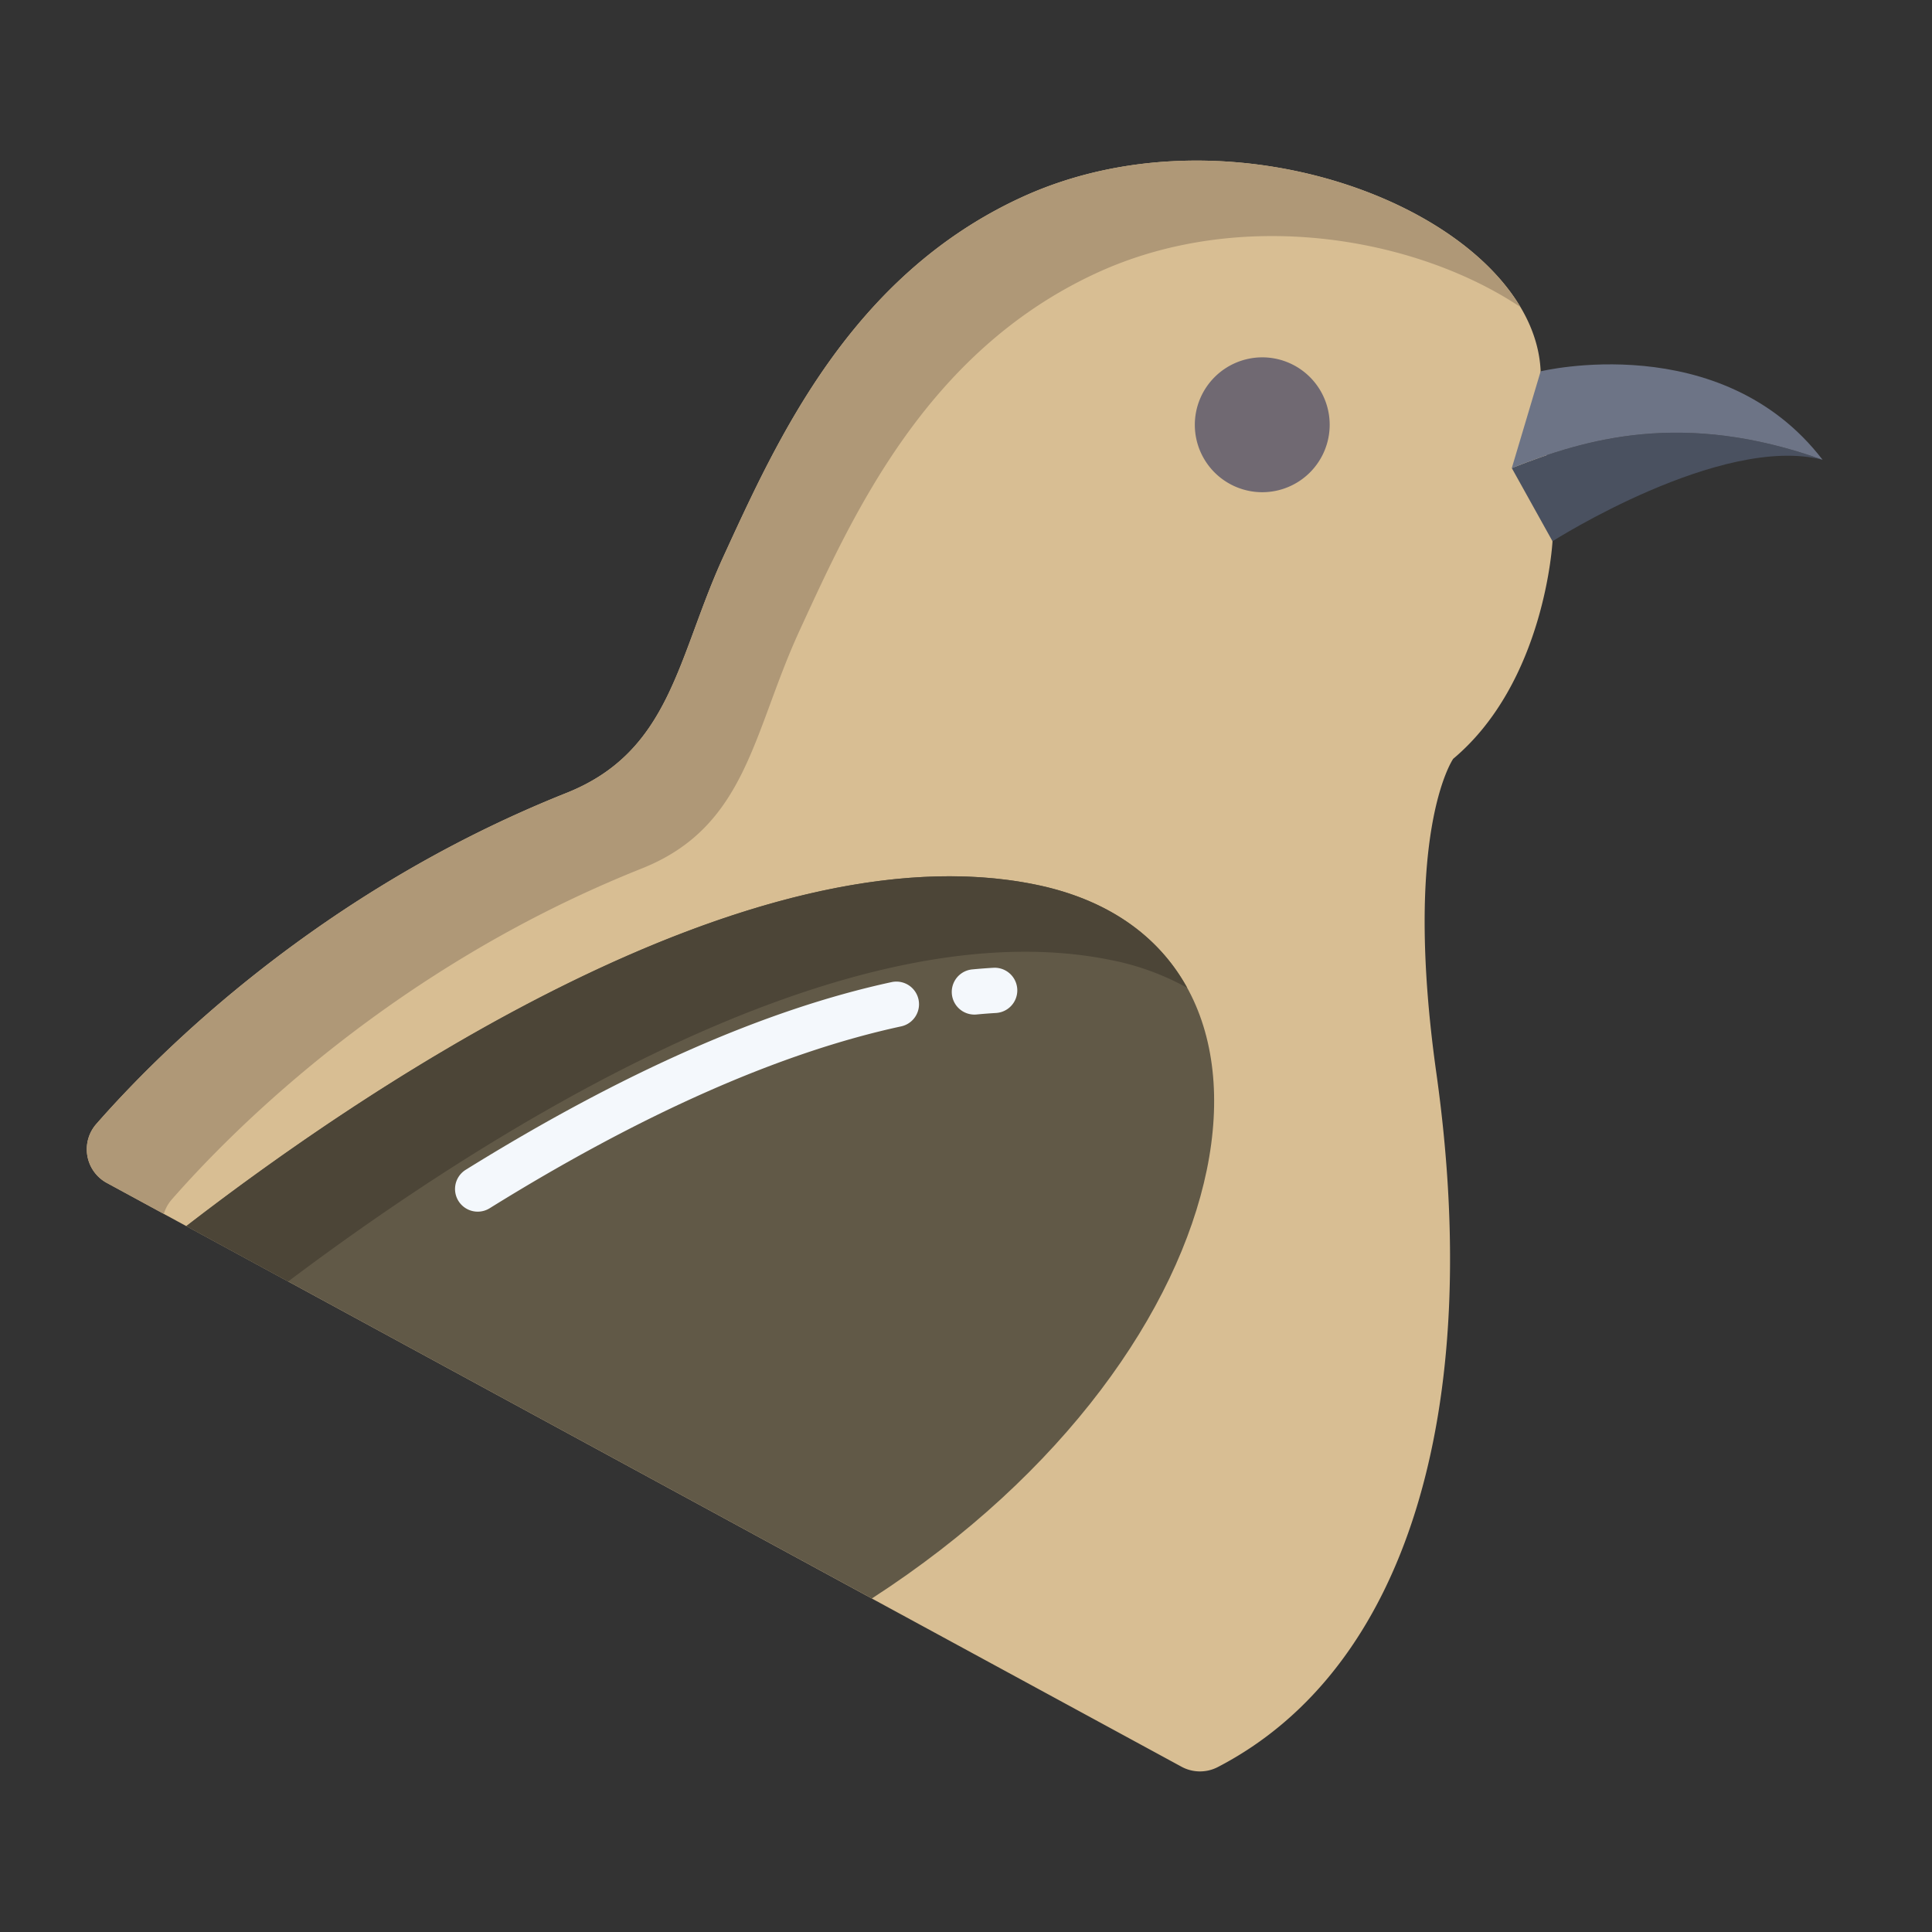 <svg id="Layer_1" height="512" viewBox="0 0 512 512" width="512" xmlns="http://www.w3.org/2000/svg" data-name="Layer 1"><rect x="0" y="0" width="512" height="512" fill="#333333" stroke="none"/><path d="m408.29 98.405c-1.68-40.17-79.48-72.95-137.74-46.03-45.15 20.86-64.53 64.02-78.67 94.76-12.45 27.039-13.95 51.92-41.77 63.01-65.38 26.055-107.87 68.655-124.58 87.72a10.151 10.151 0 0 0 2.79 15.63l284.82 154.72a10.257 10.257 0 0 0 9.6.07c50.13-26 70.5-94.44 57.91-183.9-8.91-63.36 4.16-82.84 4.46-83.29l.01-.01c24.41-20.49 26.31-57.65 26.31-57.65z" fill="#d8be93"/><path d="m334.57 94.7a17.87 17.87 0 1 1 -17.93 17.87 17.9 17.9 0 0 1 17.93-17.87z" fill="#706972"/><path d="m483 121.845c-26.91-6.88-71.57 21.59-71.57 21.59l-10.79-19.39c19.58-7.74 45.36-15.445 82.36-2.2z" fill="#4a5160"/><path d="m274.33 234.405c76.79 15.6 58.91 123.12-43.28 189.21l-181.68-98.68c46.65-36.02 149.15-105.93 224.96-90.53z" fill="#615947"/><path d="m483 121.845c-37-13.25-62.78-5.54-82.36 2.2l7.65-25.64s47.8-11.62 74.71 23.44z" fill="#6d7486"/><path d="m45.53 317.865c16.71-19.07 59.2-61.67 124.58-87.72 27.82-11.09 29.32-35.971 41.77-63.01 14.14-30.74 33.52-73.9 78.67-94.76 38-17.557 84.3-9.717 112.381 9-18.73-31.47-82.665-51.974-132.381-29-45.15 20.86-64.53 64.02-78.67 94.76-12.45 27.039-13.95 51.92-41.77 63.01-65.38 26.055-107.87 68.655-124.58 87.72a10.151 10.151 0 0 0 2.79 15.63l15.1 8.2a10.1 10.1 0 0 1 2.11-3.83z" fill="#af9877"/><path d="m294.33 254.405a68.724 68.724 0 0 1 20.277 7.367c-7.473-13.57-20.836-23.418-40.277-27.367-75.81-15.4-178.31 54.51-224.96 90.53l27 14.664c49.303-37.118 145.742-99.865 217.96-85.194z" fill="#4c4537"/><g fill="#f4f8fc"><path d="m258.22 268.875a6 6 0 0 1 -.56-11.973c1.854-.177 3.746-.322 5.622-.432a6 6 0 0 1 .705 11.979c-1.734.1-3.48.236-5.192.4q-.29.027-.575.026z"/><path d="m126.6 321.1a6 6 0 0 1 -3.171-11.1c41.546-25.8 79.515-42.528 112.851-49.73a6 6 0 1 1 2.538 11.73c-31.988 6.912-68.68 23.128-109.055 48.2a5.978 5.978 0 0 1 -3.163.9z"/></g></svg>